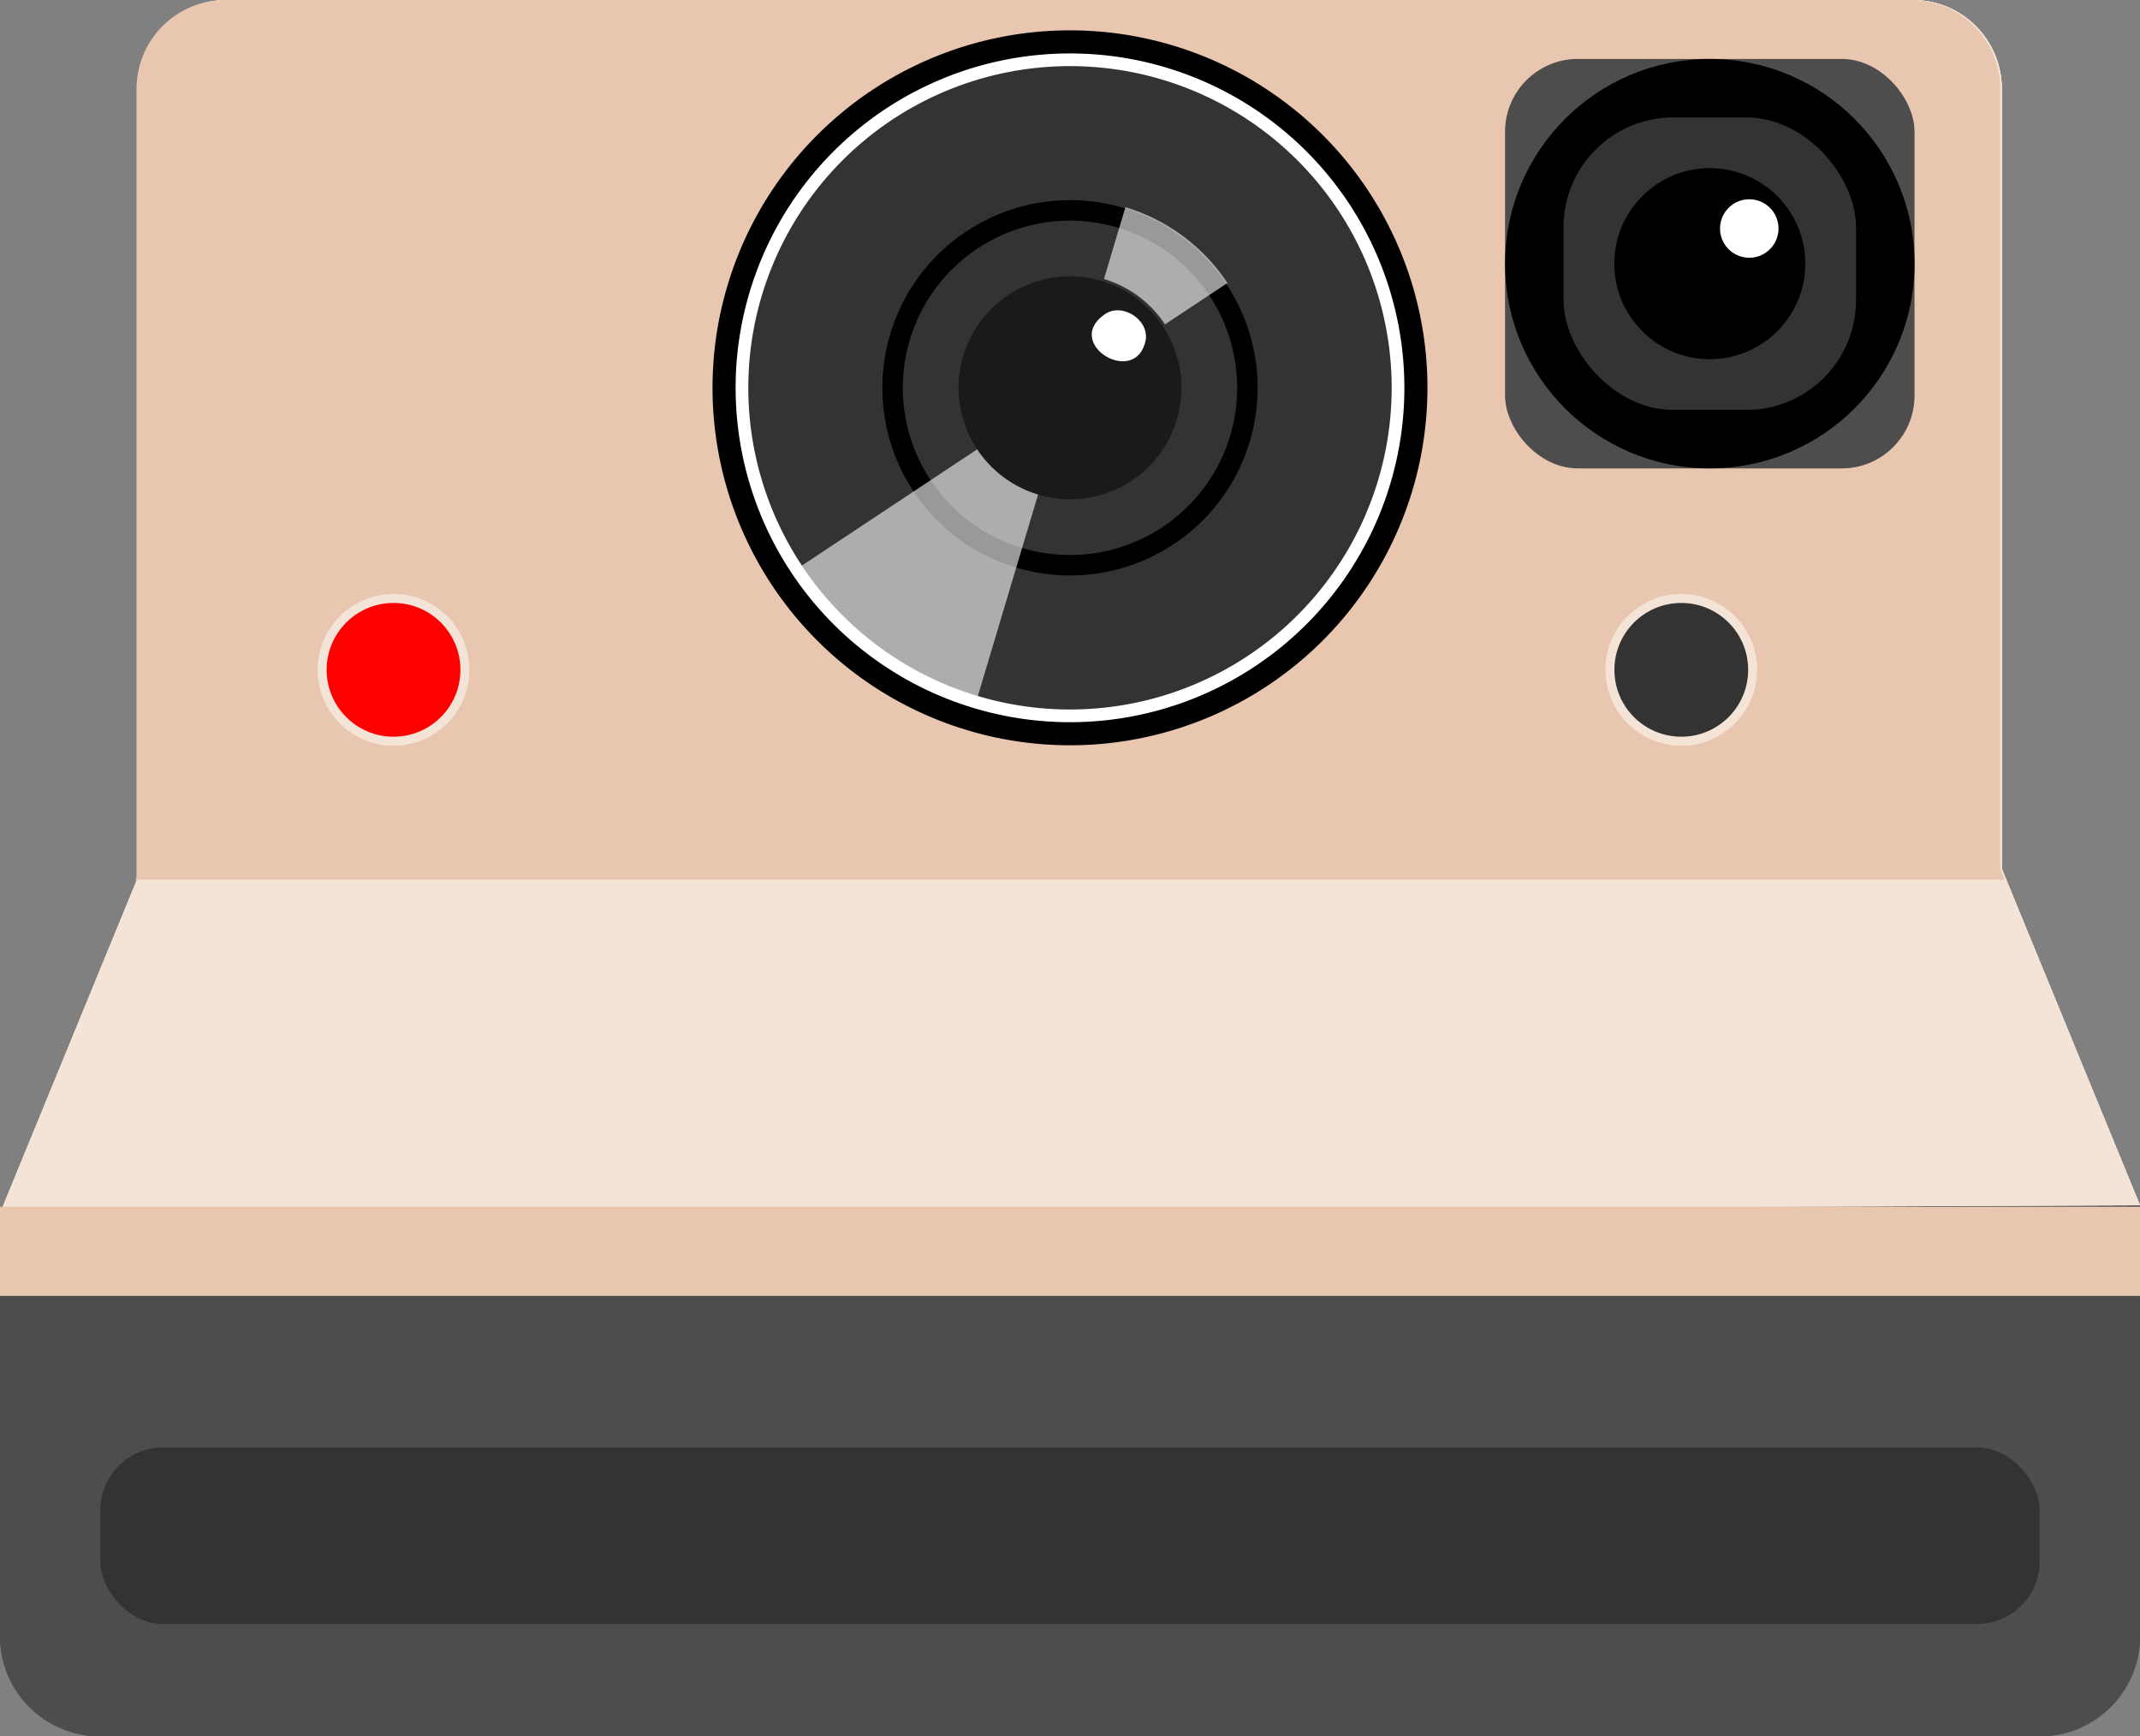 <?xml version="1.0" encoding="UTF-8" standalone="no"?>
<svg
   xmlns:dc="http://purl.org/dc/elements/1.1/"
   xmlns:cc="http://creativecommons.org/ns#"
   xmlns:rdf="http://www.w3.org/1999/02/22-rdf-syntax-ns#"
   xmlns:svg="http://www.w3.org/2000/svg"
   xmlns="http://www.w3.org/2000/svg"
   version="1.1"
   preserveAspectRatio="xMinYMin"
   id="camera"
   viewBox="0 0 96 77.891">
  <rect x="0" y="0" width="96" height="77.891" fill="#808080" stroke="none"/>
  <defs
     id="defs4">
    <linearGradient
       id="linearGradient4995">
      <stop
         style="stop-color:#000000;stop-opacity:0.941;"
         offset="0"
         id="stop6487" />
      <stop
         id="stop6513"
         offset="0.246"
         style="stop-color:#f7f7f7;stop-opacity:0.91;" />
      <stop
         style="stop-color:#000000;stop-opacity:0.894;"
         offset="0.467"
         id="stop6515" />
      <stop
         id="stop6511"
         offset="1"
         style="stop-color:#000000;stop-opacity:0.882;" />
    </linearGradient>
  </defs>
  <g
     transform="translate(-64.598,-894.229)"
     id="layer1">
    <g
       id="g4557">
      <g
         id="g4476"
         transform="translate(-0.23,0)">
        <g
           id="g4395">
          <path
             id="path4397"
             d="m 64.828,948.659 0,18.965 c 0,2.491 2.005,4.496 4.496,4.496 l 87.006,0 c 2.491,0 4.498,-2.005 4.498,-4.496 l 0,-19.326"
             style="fill:#4d4d4d;fill-opacity:1;stroke:none;stroke-width:1.035;stroke-linecap:round;stroke-linejoin:round;stroke-miterlimit:4;stroke-dasharray:none;stroke-opacity:1" />
          <path
             id="path4399"
             d="m 160.828,948.298 -6.199,-15.094 0,-34.979 c 0,-2.215 -1.782,-3.996 -3.996,-3.996 l -75.609,0 c -2.215,0 -3.998,1.782 -3.998,3.996 l 0,35.34 -6.197,15.094"
             style="fill:#f4e3d7;fill-opacity:1;stroke:none;stroke-width:1.035;stroke-linecap:round;stroke-linejoin:round;stroke-miterlimit:4;stroke-dasharray:none;stroke-opacity:1" />
          <path
             style="fill:#f4e3d7;fill-opacity:1;stroke:none;stroke-width:1.035;stroke-linecap:round;stroke-linejoin:round;stroke-miterlimit:4;stroke-dasharray:none;stroke-opacity:1"
             d="m 160.828,948.298 -6.199,-15.094 0,-34.979 c 0,-2.215 -1.782,-3.996 -3.996,-3.996 l -75.609,0 c -2.215,0 -3.998,1.782 -3.998,3.996 l 0,35.34 -6.197,15.094"
             id="path4401" />
        </g>
        <g
           id="g4469">
          <g
             id="g4386">
            <path
               id="path4383"
               d="m 64.828,948.659 0,18.965 c 0,2.491 2.005,4.496 4.496,4.496 l 87.006,0 c 2.491,0 4.498,-2.005 4.498,-4.496 l 0,-19.326"
               style="fill:#4d4d4d;fill-opacity:1;stroke:none;stroke-width:1.035;stroke-linecap:round;stroke-linejoin:round;stroke-miterlimit:4;stroke-dasharray:none;stroke-opacity:1" />
            <path
               id="rect4363"
               d="m 160.828,948.298 -6.199,-15.094 0,-34.979 c 0,-2.215 -1.782,-3.996 -3.996,-3.996 l -75.609,0 c -2.215,0 -3.998,1.782 -3.998,3.996 l 0,35.34 -6.197,15.094"
               style="fill:#f4e3d7;fill-opacity:1;stroke:none;stroke-width:1.035;stroke-linecap:round;stroke-linejoin:round;stroke-miterlimit:4;stroke-dasharray:none;stroke-opacity:1" />
            <path
               style="fill:#f4e3d7;fill-opacity:1;stroke:none;stroke-width:1.035;stroke-linecap:round;stroke-linejoin:round;stroke-miterlimit:4;stroke-dasharray:none;stroke-opacity:1"
               d="m 160.828,948.298 -6.199,-15.094 0,-34.979 c 0,-2.215 -1.782,-3.996 -3.996,-3.996 l -75.609,0 c -2.215,0 -3.998,1.782 -3.998,3.996 l 0,35.34 -6.197,15.094"
               id="path4393" />
          </g>
          <path
             style="fill:#e9c6af;fill-opacity:1;stroke:none;stroke-width:1.035;stroke-linecap:round;stroke-linejoin:round;stroke-miterlimit:4;stroke-dasharray:none;stroke-opacity:1"
             d="m 74.95,894.229 c -2.215,0 -3.998,1.782 -3.998,3.996 l 0,35.34 -0.051,0.123 83.854,0 -0.199,-0.484 0,-34.979 c 0,-2.215 -1.782,-3.996 -3.996,-3.996 l -75.609,0 z"
             id="path4454" />
        </g>
        <g
           transform="translate(15.043,1.151)"
           id="g4306">
          <g
             id="g4262">
            <g
               id="g4251">
              <g
                 id="g4242">
                <g
                   id="g4235">
                  <path
                     d="M 113.82,910.475 A 16.036,16.036 0 0 1 97.867,926.51 16.036,16.036 0 0 1 81.75,910.639 16.036,16.036 0 0 1 97.539,894.441 16.036,16.036 0 0 1 113.817,910.147"
                     id="path4231"
                     style="fill:#000000;fill-opacity:1;stroke:none;stroke-width:2;stroke-linecap:round;stroke-linejoin:round;stroke-miterlimit:4;stroke-dasharray:none;stroke-opacity:1" />
                  <path
                     style="fill:#ffffff;fill-opacity:1;stroke:none;stroke-width:2;stroke-linecap:round;stroke-linejoin:round;stroke-miterlimit:4;stroke-dasharray:none;stroke-opacity:1"
                     id="path4223"
                     d="M 112.785,910.475 A 15,15 0 0 1 97.862,925.475 15,15 0 0 1 82.786,910.628 15,15 0 0 1 97.555,895.477 15,15 0 0 1 112.782,910.168" />
                  <path
                     d="M 112.215,910.475 A 14.43,14.43 0 0 1 97.859,924.905 14.43,14.43 0 0 1 83.355,910.623 14.43,14.43 0 0 1 97.563,896.046 a 14.43,14.43 0 0 1 14.649,14.134"
                     id="path4233"
                     style="fill:#333333;fill-opacity:1;stroke:none;stroke-width:2;stroke-linecap:round;stroke-linejoin:round;stroke-miterlimit:4;stroke-dasharray:none;stroke-opacity:1" />
                </g>
                <path
                   d="m 106.202,910.475 a 8.418,8.418 0 0 1 -8.374,8.417 8.418,8.418 0 0 1 -8.46,-8.331 8.418,8.418 0 0 1 8.288,-8.503 8.418,8.418 0 0 1 8.545,8.244"
                   id="path4240"
                   style="fill:#000000;fill-opacity:1;stroke:none;stroke-width:2;stroke-linecap:round;stroke-linejoin:round;stroke-miterlimit:4;stroke-dasharray:none;stroke-opacity:1" />
              </g>
              <path
                 style="fill:#333333;fill-opacity:1;stroke:none;stroke-width:2;stroke-linecap:round;stroke-linejoin:round;stroke-miterlimit:4;stroke-dasharray:none;stroke-opacity:1"
                 id="path4249"
                 d="m 105.285,910.475 a 7.5,7.5 0 0 1 -7.462,7.5 7.5,7.5 0 0 1 -7.538,-7.423 7.5,7.5 0 0 1 7.385,-7.576 7.5,7.5 0 0 1 7.613,7.346" />
            </g>
            <path
               d="m 102.785,910.475 a 5,5 0 0 1 -4.974,5 5,5 0 0 1 -5.025,-4.949 5,5 0 0 1 4.923,-5.051 5,5 0 0 1 5.076,4.897"
               id="path4260"
               style="fill:#1a1a1a;fill-opacity:1;stroke:none;stroke-width:2;stroke-linecap:round;stroke-linejoin:round;stroke-miterlimit:4;stroke-dasharray:none;stroke-opacity:1" />
          </g>
          <path
             style="fill:#ffffff;fill-opacity:0.6;stroke:none;stroke-width:2;stroke-linecap:round;stroke-linejoin:round;stroke-miterlimit:4;stroke-dasharray:none;stroke-opacity:1"
             d="m 93.621,60.873 -7.875,5.221 a 14.444,14.444 0 0 0 7.902,5.857 l 2.705,-9.051 a 5,5 0 0 1 -2.732,-2.027 z"
             transform="translate(0,852.362)"
             id="path4277" />
          <path
             style="fill:#ffffff;fill-opacity:0.6;stroke:none;stroke-width:2;stroke-linecap:round;stroke-linejoin:round;stroke-miterlimit:4;stroke-dasharray:none;stroke-opacity:1"
             d="m 100.271,902.373 -0.963,3.219 a 5.017,5.017 0 0 1 2.74,2.037 l 2.799,-1.855 a 8.377,8.377 0 0 0 -4.576,-3.4 z"
             id="path4290" />
          <path
             style="fill:#ffffff;fill-opacity:1;stroke:none;stroke-width:2;stroke-linecap:round;stroke-linejoin:round;stroke-miterlimit:4;stroke-dasharray:none;stroke-opacity:1"
             d="m 99.324,907.191 c -1.866,1.316 1.454,3.308 1.863,1.116 0.117,-0.936 -1.114,-1.676 -1.863,-1.116 z"
             id="path4300" />
        </g>
        <rect
           ry="1.4440307e-05"
           y="948.362"
           x="64.828"
           height="4"
           width="96"
           id="rect4391"
           style="fill:#e9c6af;fill-opacity:1;stroke:none;stroke-width:1;stroke-linecap:round;stroke-linejoin:round;stroke-miterlimit:4;stroke-dasharray:none;stroke-opacity:1" />
      </g>
      <g
         id="g4548"
         transform="matrix(1.312,0,0,1.312,-46.868,-281.138)">
        <rect
           ry="2.488"
           y="897.874"
           x="136.42"
           height="14"
           width="14"
           id="rect4522"
           style="fill:#4d4d4d;fill-opacity:1;stroke:none;stroke-width:1;stroke-linecap:round;stroke-linejoin:round;stroke-miterlimit:4;stroke-dasharray:none;stroke-opacity:1" />
        <circle
           r="7"
           cy="904.874"
           cx="143.42"
           id="path4524"
           style="fill:#000000;fill-opacity:1;stroke:none;stroke-width:1;stroke-linecap:round;stroke-linejoin:round;stroke-miterlimit:4;stroke-dasharray:none;stroke-opacity:1" />
        <rect
           ry="3.75"
           y="899.874"
           x="138.42"
           height="10"
           width="10"
           id="rect4526"
           style="fill:#333333;fill-opacity:1;stroke:none;stroke-width:1;stroke-linecap:round;stroke-linejoin:round;stroke-miterlimit:4;stroke-dasharray:none;stroke-opacity:1" />
        <circle
           r="3.266"
           cy="904.874"
           cx="143.42"
           id="path4528"
           style="fill:#000000;fill-opacity:1;stroke:none;stroke-width:1;stroke-linecap:round;stroke-linejoin:round;stroke-miterlimit:4;stroke-dasharray:none;stroke-opacity:1" />
        <circle
           r="1"
           cy="903.672"
           cx="144.77"
           id="path4530"
           style="fill:#ffffff;fill-opacity:1;stroke:none;stroke-width:1;stroke-linecap:round;stroke-linejoin:round;stroke-miterlimit:4;stroke-dasharray:none;stroke-opacity:1" />
      </g>
      <g
         id="g4536">
        <circle
           r="3.403"
           style="fill:#f4e3d7;fill-opacity:1;stroke:none;stroke-width:1;stroke-linecap:round;stroke-linejoin:round;stroke-miterlimit:4;stroke-dasharray:none;stroke-opacity:1"
           id="circle4534"
           cx="82.252"
           cy="924.277" />
        <circle
           r="3"
           cy="924.277"
           cx="82.252"
           id="path4532"
           style="fill:#ff0000;fill-opacity:1;stroke:none;stroke-width:1;stroke-linecap:round;stroke-linejoin:round;stroke-miterlimit:4;stroke-dasharray:none;stroke-opacity:1" />
      </g>
      <circle
         r="3.403"
         style="fill:#f4e3d7;fill-opacity:1;stroke:none;stroke-width:1;stroke-linecap:round;stroke-linejoin:round;stroke-miterlimit:4;stroke-dasharray:none;stroke-opacity:1"
         id="circle4542"
         cx="140.02"
         cy="924.277" />
      <circle
         r="3"
         cy="924.277"
         cx="140.02"
         id="circle4544"
         style="fill:#333333;fill-opacity:1;stroke:none;stroke-width:1;stroke-linecap:round;stroke-linejoin:round;stroke-miterlimit:4;stroke-dasharray:none;stroke-opacity:1" />
      <rect
         style="fill:#333333;fill-opacity:1;stroke:none;stroke-width:1;stroke-linecap:round;stroke-linejoin:round;stroke-miterlimit:4;stroke-dasharray:none;stroke-opacity:1"
         id="rect4555"
         width="87"
         height="7.921"
         x="69.098"
         y="959.16"
         ry="2.815" />
    </g>
  </g>
</svg>
